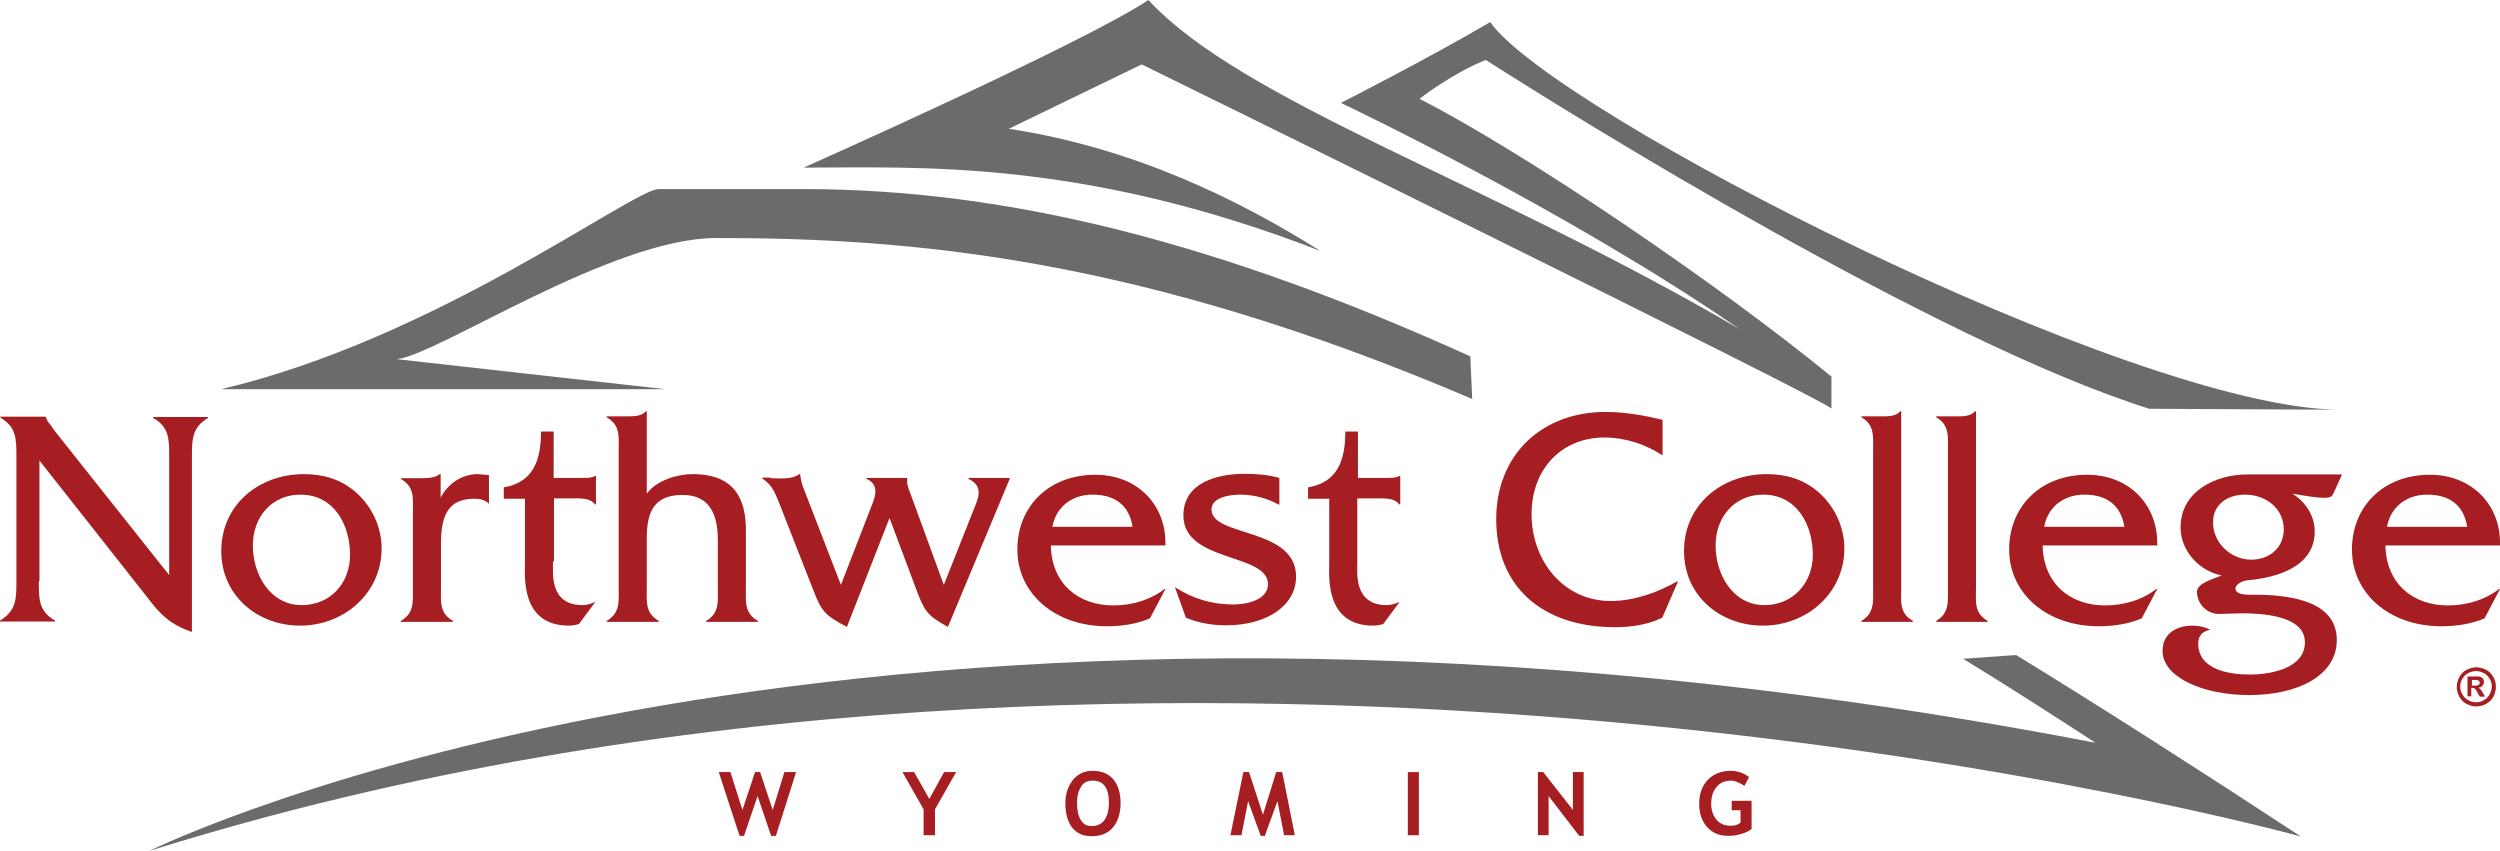 <?xml version="1.0"?>
<svg xmlns="http://www.w3.org/2000/svg"  x="0px" y="0px" viewBox="0 0 792 269.6"
	 style="enable-background:new 0 0 792 269.6;" xml:space="preserve">
<style type="text/css">
	.st0{fill:#A61E22;}
	.st1{fill:#6B6B6B;}
	.st2{fill-rule:evenodd;clip-rule:evenodd;fill:#A61E22;}
</style>
				<path class="st0" d="M784.5,211.4c1.1,0,2.1,0.3,3.1,0.8c1,0.5,1.7,1.3,2.3,2.3c0.6,1,0.8,2,0.8,3.1c0,1.1-0.3,2.1-0.8,3.1
					c-0.5,1-1.3,1.7-2.3,2.3c-1,0.5-2,0.8-3.1,0.8c-1.1,0-2.1-0.3-3.1-0.8c-1-0.5-1.7-1.3-2.3-2.3c-0.5-1-0.8-2-0.8-3.1
					c0-1.1,0.3-2.1,0.8-3.1c0.6-1,1.3-1.8,2.3-2.3C782.4,211.7,783.5,211.4,784.5,211.4z M784.5,212.6c-0.9,0-1.7,0.2-2.5,0.6
					c-0.8,0.4-1.4,1-1.9,1.8c-0.5,0.8-0.7,1.6-0.7,2.5c0,0.9,0.2,1.7,0.7,2.5c0.4,0.8,1.1,1.4,1.8,1.8c0.8,0.4,1.6,0.7,2.5,0.7
					c0.9,0,1.7-0.2,2.5-0.7c0.8-0.4,1.4-1.1,1.8-1.8c0.4-0.8,0.7-1.6,0.7-2.5c0-0.9-0.2-1.7-0.7-2.5c-0.5-0.8-1.1-1.4-1.9-1.8
					C786.2,212.9,785.4,212.6,784.5,212.6z M781.7,220.9v-6.6h1.3c1.3,0,2,0,2.1,0c0.4,0,0.8,0.1,1,0.3c0.2,0.1,0.5,0.3,0.6,0.6
					c0.2,0.3,0.2,0.6,0.2,0.9c0,0.5-0.2,0.9-0.5,1.2c-0.3,0.3-0.7,0.5-1.3,0.6c0.2,0.1,0.4,0.2,0.5,0.2c0.1,0.1,0.3,0.3,0.4,0.5
					c0,0.1,0.2,0.3,0.5,0.8l0.8,1.3h-1.7l-0.6-1.1c-0.4-0.7-0.7-1.2-0.9-1.4c-0.2-0.2-0.5-0.3-0.9-0.3h-0.3v2.7H781.7z M783.1,217.2
					h0.5c0.8,0,1.2,0,1.4-0.1c0.2-0.1,0.3-0.2,0.4-0.3c0.1-0.1,0.2-0.3,0.2-0.5c0-0.2-0.1-0.3-0.2-0.5c-0.1-0.1-0.3-0.2-0.4-0.3
					c-0.2-0.1-0.7-0.1-1.4-0.1h-0.5V217.2z"/>
		<path class="st1" d="M638.7,207.5c28.5,17.5,58.5,36.7,90.2,57.5c0,0-354-98.1-681.7,4.6c3.1-1.4,223.6-109.9,616.6-34.3
			c-14.4-9.4-28.3-18.3-41.9-26.6"/>
		<path class="st1" d="M466.4,126.4c-105.5-45.1-178.2-51-239.5-51c-33,0-87.7,36.7-101.1,38.4l85,9.5H70
			c67.9-15.9,130.5-63.4,138.7-63.4h45.9c65.3,0,132.4,17.3,211.2,53"/>
		<path class="st1" d="M254.6,53.1c0,0,88.9-39.5,109.2-53.1C393.7,32.3,471,57.4,551,104.2c-55-37.9-126.2-71.6-126.2-71.6
			S451.6,19,472.1,7C492.2,35.6,675.3,129.2,741,129.8l-60.1-0.3C613.3,108.2,498.4,36.7,470.7,19c-10.5,4.1-21,12.3-21,12.3
			c33.8,17.3,94.7,58.7,130.5,88l0,10.1c-4.3-3.8-218.5-109-218.5-109l-42.1,20.4c40,6.1,73.4,22.8,98.7,38.7
			C342.9,50.2,290.5,53.1,254.6,53.1z"/>
			<polygon class="st2" points="245.8,264.8 244.3,264.8 240,252.2 235.7,264.8 234.3,264.8 227.7,244.6 231.4,244.6 235.2,256.6 
				239.2,244.6 240.8,244.6 244.8,256.6 248.5,244.6 252.2,244.6 			"/>
			<polygon class="st2" points="296.2,256.4 296.2,264.6 292.6,264.6 292.6,256.4 285.9,244.6 289.6,244.6 294.4,253.1 299.1,244.6 
				302.9,244.6 			"/>
			<path class="st2" d="M341.2,254.4c0,2.3,0.4,4.1,1.2,5.4c0.8,1.3,1.9,1.9,3.4,1.9c1.8,0,3.1-0.6,4.1-1.9c0.9-1.3,1.4-3.1,1.4-5.5
				c0-4.7-1.7-7-5.2-7c-1.6,0-2.8,0.6-3.6,1.9C341.6,250.6,341.2,252.3,341.2,254.4z M337.5,254.4c0-2.8,0.8-5.2,2.3-7.2
				c1.6-2,3.7-3,6.3-3c2.9,0,5.1,0.9,6.6,2.7c1.5,1.8,2.3,4.3,2.3,7.5c0,3.2-0.8,5.8-2.4,7.7c-1.6,1.9-3.8,2.8-6.8,2.8
				c-2.7,0-4.7-0.9-6.2-2.8C338.2,260.2,337.5,257.7,337.5,254.4z"/>
			<polygon class="st2" points="410.2,264.6 406.8,264.6 404.7,253.8 400.7,264.8 399.4,264.8 395.4,253.8 393.3,264.6 389.8,264.6 
				393.9,244.6 395.7,244.6 400.1,258.1 404.3,244.6 406.2,244.6 			"/>
			<rect x="446" y="244.6" class="st2" width="3.5" height="20"/>
			<polygon class="st2" points="500.3,264.8 490.6,252.2 490.6,264.6 487.2,264.6 487.2,244.6 488.9,244.6 498.3,256.6 498.3,244.6 
				501.7,244.6 501.7,264.8 			"/>
			<path class="st2" d="M554.1,246.2l-1.5,2.8c-0.4-0.4-1.1-0.7-1.9-1.1c-0.9-0.4-1.6-0.6-2.3-0.6c-2,0-3.5,0.7-4.6,2
				c-1.1,1.3-1.7,3.1-1.7,5.3c0,2.1,0.6,3.8,1.7,5.1c1.1,1.3,2.6,1.9,4.5,1.9c1.3,0,2.3-0.3,3.1-1v-3.9h-2.8v-3h6.3v8.9
				c-0.8,0.7-1.9,1.2-3.3,1.6c-1.3,0.4-2.6,0.6-4,0.6c-2.9,0-5.1-0.9-6.8-2.8c-1.7-1.9-2.5-4.4-2.5-7.4c0-3.1,0.9-5.6,2.7-7.5
				c1.8-1.9,4.3-2.9,7.4-2.9C550.7,244.3,552.5,244.9,554.1,246.2z"/>
			<path class="st0" d="M12.3,184.1c0,5.5-0.1,9.5,5.1,12.5v0.3H0v-0.3c5.2-3.1,5.2-7,5.2-12.5v-39.4c0-5.5,0-9.5-5.1-12.4v-0.3
				h14.4v0.1c0.4,1.2,0.8,1.7,1.5,2.5l1.4,2l36.2,45.6v-37.4c0-5.5,0.1-9.5-5.1-12.4v-0.3h17.4v0.3c-5.1,3-5.1,6.9-5.1,12.4v55.4
				c-7-2.4-10.1-5.6-14.4-11.3l-33.9-43V184.1z"/>
			<path class="st0" d="M70.1,174.6c0-14.8,12-24.4,26.2-24.4c6.3,0,11.8,1.7,16.5,5.8c5,4.4,8.1,11,8.1,17.7
				c0,14.2-11.9,24.5-25.8,24.5C81.6,198.2,70.1,188.7,70.1,174.6z M110.9,175.8c0-9.6-5.1-19.1-15.7-19.1
				c-9.2,0-15.1,7.2-15.1,16.1c0,9.1,5.4,18.9,15.5,18.9C104.7,191.7,110.9,184.7,110.9,175.8z"/>
			<path class="st0" d="M133.3,151.5c2.3,0,4.6-0.1,6-1.3h0.3v7.5c2.2-4.4,6.7-7.5,11.7-7.5l3.6,0.3v9.1c-1.1-1.2-2.9-1.6-4.5-1.6
				c-7.5,0-10.7,4-10.7,14.1V186c0,4.5-0.6,8.2,3.8,10.7v0.3h-16.5v-0.3c4.3-2.5,3.8-6.1,3.8-10.7v-23.6c0-4.5,0.6-8.1-3.7-10.6
				v-0.3H133.3z"/>
			<path class="st0" d="M175.2,177.8c0,3.8-1.2,13.9,9.4,13.9c1.4,0,2.7-0.5,4-1l-5.2,7c-1,0.3-2.1,0.5-3.2,0.5
				c-15.3,0-13.9-15.8-13.9-19.7V158h-6.7v-3.6c9.3-1.6,11.8-8.5,11.8-17.7h4v14.7h9.3c1.3,0,2.8,0,3.8-0.6h0.3v9h-0.3
				c-1.6-2.1-4.5-1.9-7.1-1.9h-5.9V177.8z"/>
			<path class="st0" d="M198.6,131.9c2.3,0,4.6,0,6-1.6h0.3v26.1c3-4.2,9.7-6.2,14.5-6.2c13.6,0,16.9,8.2,16.9,17.8v18
				c0,4.5-0.6,8.2,3.8,10.7v0.3h-16.4v-0.3c4.3-2.5,3.7-6.1,3.7-10.7v-15c0-8-2.6-14.2-11.1-14.2c-8.7,0-11.4,4.8-11.4,13.6V186
				c0,4.5-0.6,8.2,3.8,10.7v0.3h-16.5v-0.3c4.3-2.5,3.8-6.1,3.8-10.7v-43.1c0-4.5,0.6-8.2-3.8-10.7v-0.3H198.6z"/>
			<path class="st0" d="M244.1,151.5c3.2,0,6.7,0.5,9.1-1.3h0.3c0.1,1.5,0.6,3.5,1.3,5.1l11.6,30l9-23.2c1.4-3.6,3.9-8.3-0.9-10.4
				v-0.3h12.9v1.5c0,1,1,3.5,1.4,4.5l10.2,27.9l9.2-23.2c1.3-3.4,4-7.9-1.4-10.4v-0.3H320l-19.7,47.2c-6.7-3.6-7.5-5.2-10-11.8
				l-8.5-22.7l-13.5,34.5c-7-3.7-8-4.8-10.7-11.8l-10.9-27.8c-1.4-3.4-2.2-5.4-5.2-7.4v-0.3H244.1z"/>
			<path class="st0" d="M332.9,172.7c0.2,12.1,8.6,19.1,19.8,19.1c5.9,0,11.7-1.7,16.2-5.2h0.3l-4.9,9.3c-4.2,1.8-9,2.5-13.6,2.5
				c-16.8,0-28.4-10.6-28.4-24.3c0-13.7,10-23.7,24.7-23.7c13.4,0,22.6,9.7,22.2,22.4H332.9z M358.8,166.9
				c-1.1-6.9-5.6-10.2-12.7-10.2c-6.6,0-11.6,4-12.7,10.2H358.8z"/>
			<path class="st0" d="M405.2,159.9c-3.7-2-7.8-3.2-12.2-3.2c-3.3,0-9.2,0.8-9.2,4.7c0,8.8,26.8,5.6,26.8,21.3
				c0,9.2-9.4,15.4-22.1,15.4c-4.4,0-8.7-0.7-12.8-2.4l-3.5-9.7c5.7,3.7,11.8,5.5,18.6,5.5c4,0,10.9-1.4,10.9-6.4
				c0-10-26.8-6.8-26.8-21.8c0-10.5,10.9-13.2,19.4-13.2c3.7,0,7.4,0.3,11,1.3V159.9z"/>
			<path class="st0" d="M430,177.8c0,3.8-1.2,13.9,9.4,13.9c1.4,0,2.7-0.5,4-1l-5.2,7c-1,0.3-2.1,0.5-3.2,0.5
				c-15.3,0-13.9-15.8-13.9-19.7V158h-6.7v-3.6c9.3-1.6,11.8-8.5,11.8-17.7h4v14.7h9.3c1.3,0,2.8,0,3.8-0.6h0.3v9h-0.3
				c-1.6-2.1-4.5-1.9-7.1-1.9H430V177.8z"/>
			<path class="st0" d="M526.6,144.2c-5.4-3.5-11.8-5.6-18.3-5.6c-13.6,0-23.1,10-23.1,24.3c0,14.5,9.9,27.5,25.1,27.5
				c7.4,0,14.8-2.7,21-6.2h0.3l-5,11.5c-4.6,2.2-9.8,3-14.9,3c-23.3,0-37.7-13-37.7-34.2c0-20.4,14.4-34,34.7-34
				c6,0,12.2,1.1,18,2.5V144.2z"/>
			<path class="st0" d="M533.5,174.6c0-14.8,12-24.4,26.2-24.4c6.3,0,11.8,1.7,16.5,5.8c5,4.4,8.1,11,8.1,17.7
				c0,14.2-11.9,24.5-25.8,24.5C544.9,198.2,533.5,188.7,533.5,174.6z M574.3,175.8c0-9.6-5.1-19.1-15.7-19.1
				c-9.2,0-15.1,7.2-15.1,16.1c0,9.1,5.4,18.9,15.5,18.9C568,191.7,574.3,184.7,574.3,175.8z"/>
			<path class="st0" d="M595.7,131.9c2.3,0,4.8,0.1,6.3-1.6h0.3V186c0,4.5-0.7,8.2,3.7,10.7v0.3h-16.3v-0.3
				c4.2-2.5,3.7-6.1,3.7-10.7v-43.1c0-4.5,0.6-8.2-3.7-10.7v-0.3H595.7z"/>
			<path class="st0" d="M619.4,131.9c2.3,0,4.8,0.1,6.3-1.6h0.3V186c0,4.5-0.7,8.2,3.7,10.7v0.3h-16.3v-0.3
				c4.2-2.5,3.7-6.1,3.7-10.7v-43.1c0-4.5,0.6-8.2-3.7-10.7v-0.3H619.4z"/>
			<path class="st0" d="M647.1,172.7c0.2,12.1,8.6,19.1,19.8,19.1c5.9,0,11.7-1.7,16.2-5.2h0.3l-4.9,9.3c-4.2,1.8-9,2.5-13.6,2.5
				c-16.8,0-28.4-10.6-28.4-24.3c0-13.7,10-23.7,24.7-23.7c13.4,0,22.6,9.7,22.2,22.4H647.1z M673,166.9
				c-1.1-6.9-5.6-10.2-12.7-10.2c-6.6,0-11.6,4-12.7,10.2H673z"/>
			<path class="st0" d="M742,150.2l-2.3,5.1c-0.8,1.8-1,2.4-3.2,2.4c-3.5,0-6.8-0.8-10.2-1.3c4.1,2.7,7,6.9,7,12
				c0,11.2-12.1,14.6-21,15.4c-1.4,0.1-4.1,1-4.1,2.7c0,2.2,4.6,1.9,5.9,1.9c17.1,0,26.2,4.6,26.2,14.4c0,11.2-12.3,17.4-27.8,17.4
				c-14.5,0-27.4-5.6-27.4-14c0-5.5,4.4-8,9.5-8c2.1,0,3.8,0.4,5.6,1.3c-2.5,0.5-3.8,1.9-3.8,4.4c0,8.3,9.9,9.8,16.3,9.8
				c6.5,0,17.5-1.9,17.5-10.2c0-8.7-14.1-9.2-20.2-9.2l-6.8,0.2c-4.3,0.1-7.2-3.5-7.2-7c0-2.9,5.7-4.2,7.8-5.2
				c-7.1-1.4-13-7.8-13-15.2c0-11.5,11.1-16.8,21.2-16.8H742z M713.2,177.3c5.9,0,10.3-3.9,10.3-9.6c0-6.3-5.3-11-12.3-11
				c-5.4,0-10.1,3-10.1,8.7C701,171.9,706.7,177.3,713.2,177.3z"/>
			<path class="st0" d="M755.7,172.7c0.2,12.1,8.6,19.1,19.8,19.1c5.9,0,11.7-1.7,16.2-5.2h0.3l-4.9,9.3c-4.2,1.8-9,2.5-13.6,2.5
				c-16.8,0-28.4-10.6-28.4-24.3c0-13.7,10-23.7,24.7-23.7c13.4,0,22.6,9.7,22.2,22.4H755.7z M781.6,166.9
				c-1.1-6.9-5.6-10.2-12.7-10.2c-6.6,0-11.6,4-12.7,10.2H781.6z"/>
</svg>